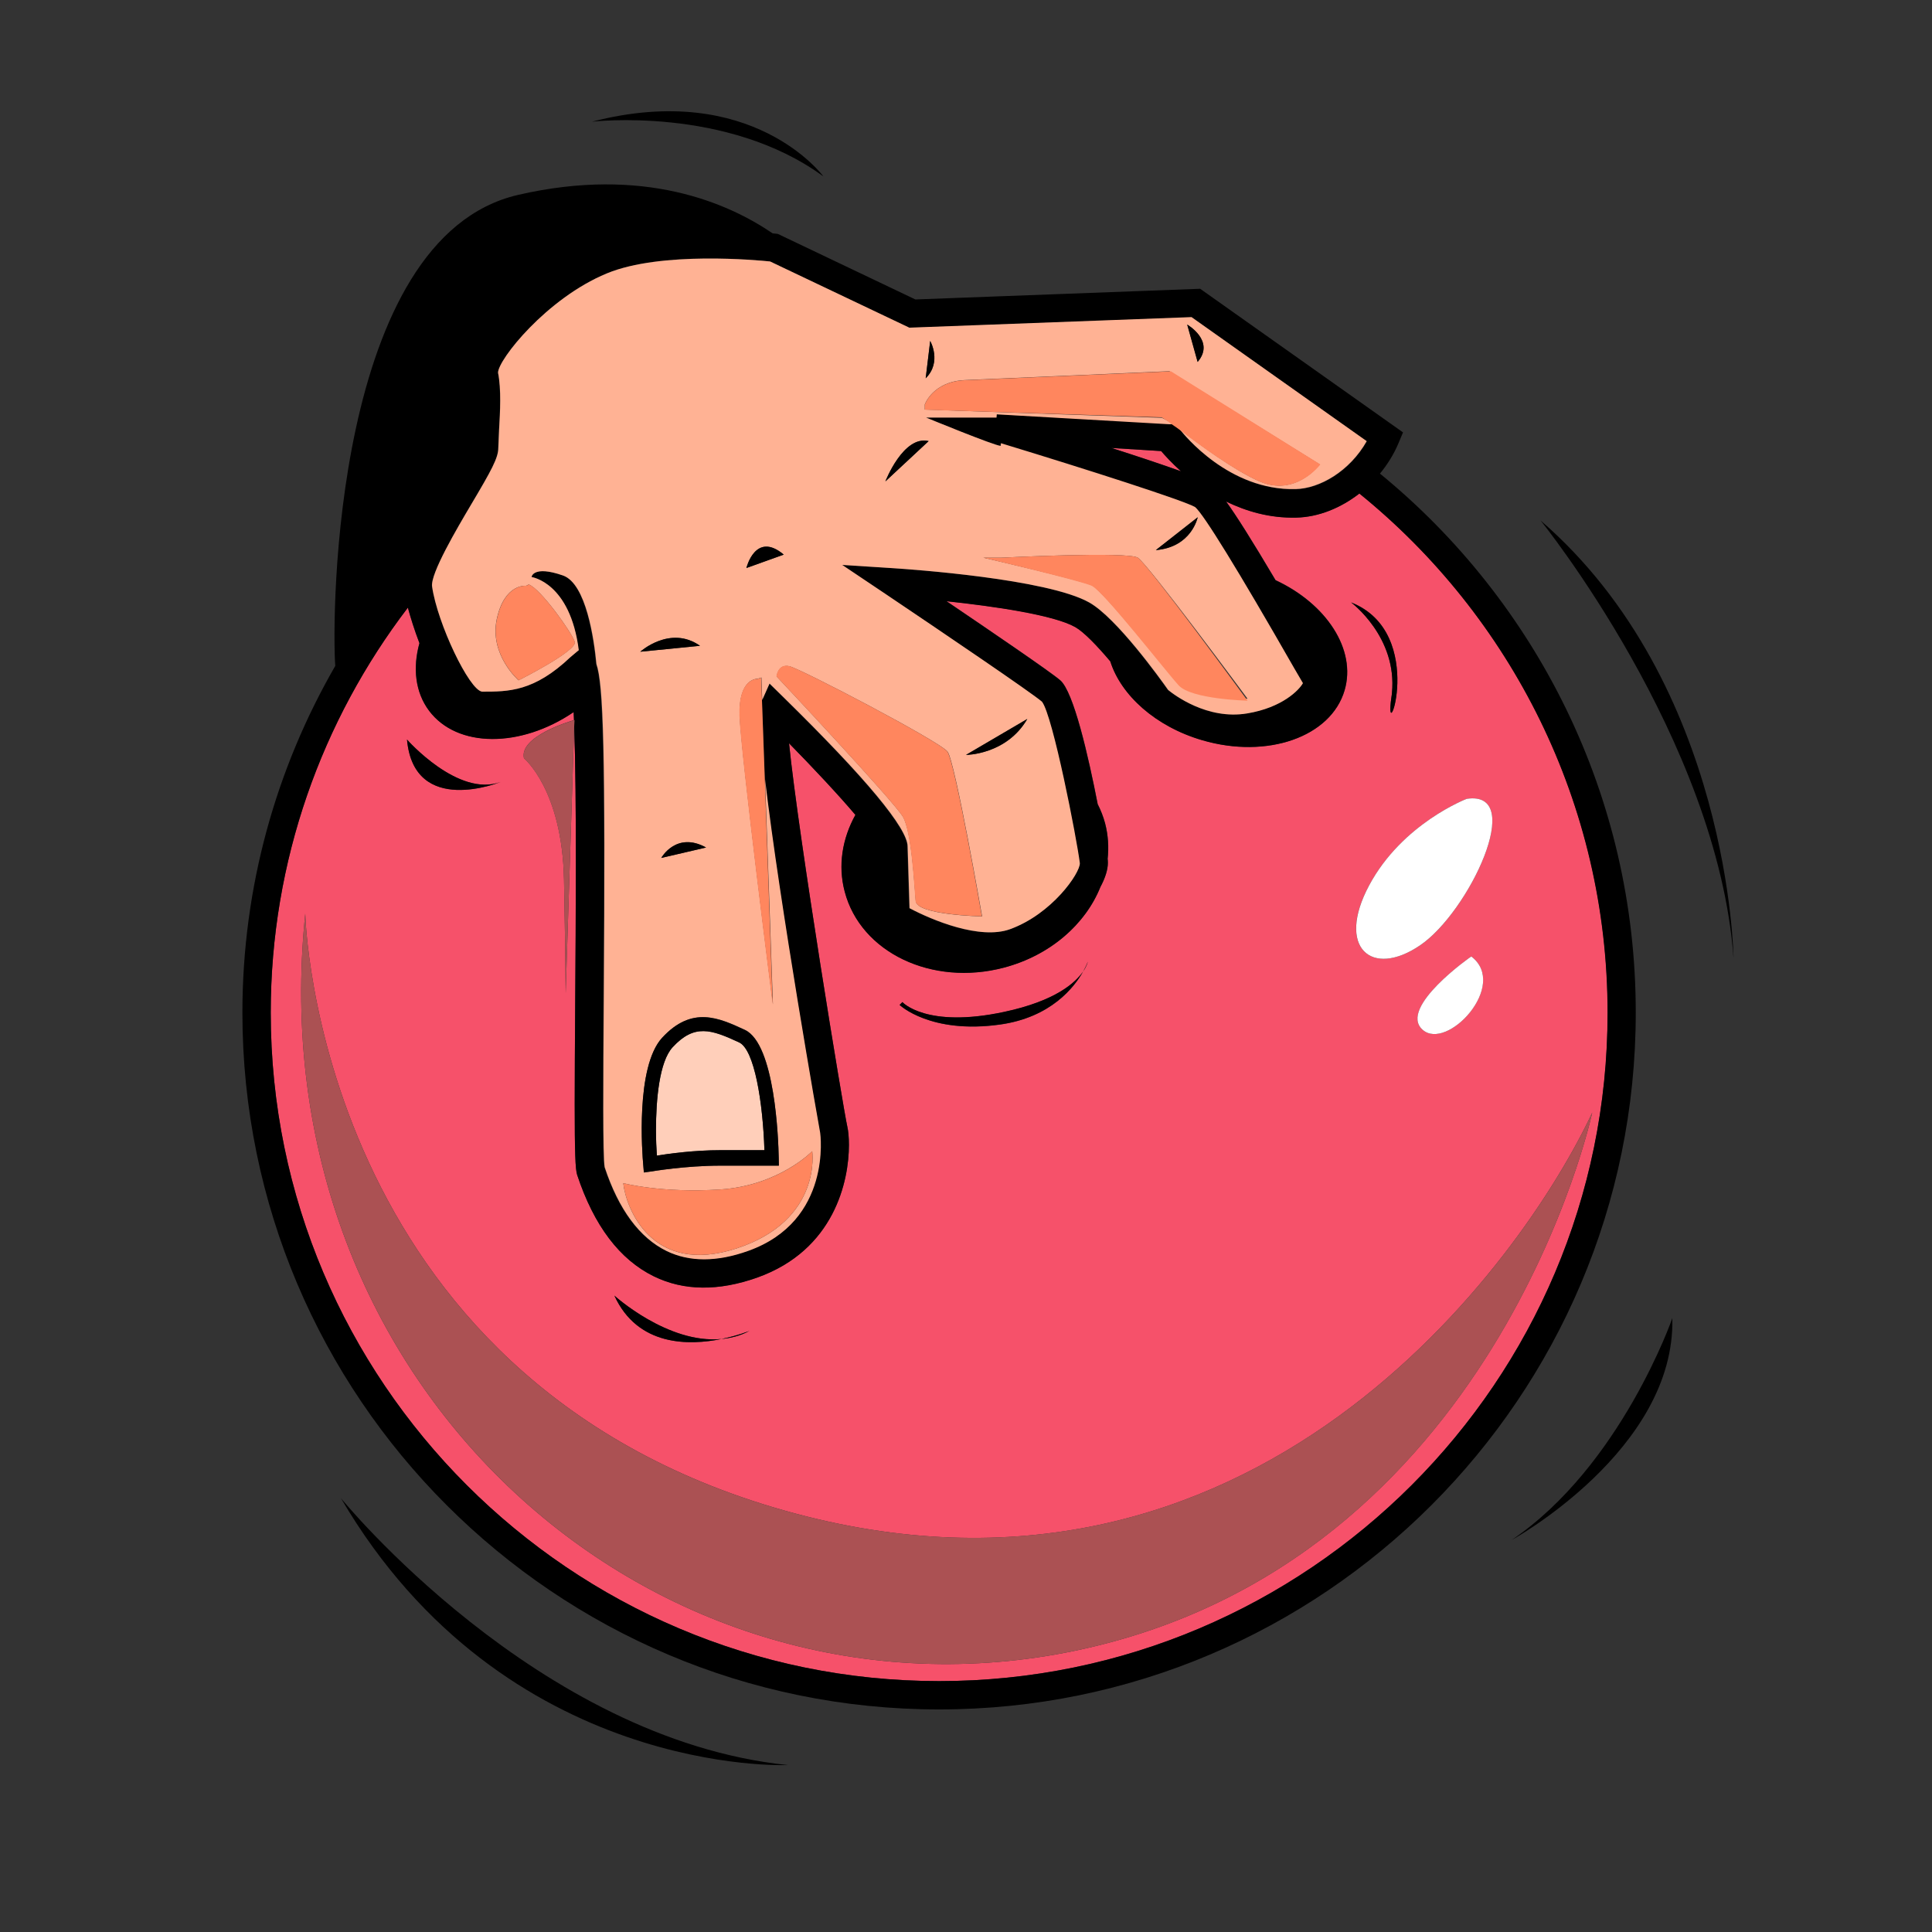 <?xml version="1.0" encoding="utf-8"?>
<!-- Generator: Adobe Illustrator 18.1.0, SVG Export Plug-In . SVG Version: 6.00 Build 0)  -->
<svg version="1.1" id="Layer_1" xmlns="http://www.w3.org/2000/svg" xmlns:xlink="http://www.w3.org/1999/xlink" x="0px" y="0px"
	 viewBox="0 0 1500 1500" enable-background="new 0 0 1500 1500" xml:space="preserve">
<rect x="0" y="0" width="1500" height="1500" fill="#333333" stroke="none"/>
<g>
	<path fill="#F6516A" enable-background="new    " d="M1055.5,383.1c-14.5,11.3-31.7,18.3-49,18.7c-20.9,0.5-39.1-5-54.5-12.5
		c7.9,11,19.7,29.6,38.4,61.1c39.5,18.4,62.9,53.9,53.6,85.5c-10.6,36.2-60.2,53.6-110.6,38.7c-36.2-10.6-63-35-71.3-61.2
		c-10.3-12.2-20.5-22.8-27.2-26.6c-16.6-9.4-62.6-16.1-100-20.1c33.9,23,80.5,54.7,88.3,61.4c10.4,8.9,21.8,58.7,29.1,96.2
		c2.3,4.7,4.3,9.5,5.7,14.7c2.4,9.3,3,18.7,2,27.9c0,0.3,0.1,0.4,0.1,0.5c0.1,0.8,0.1,1.6,0.1,2.4c0,5.4-2.1,12-5.8,18.8
		c-11.6,28.8-38.9,53.1-74.9,62.6c-55.8,14.7-111.1-11.7-123.6-59c-5.4-20.4-1.8-41.3,8.3-59.6C650.9,617,632,596.8,612.6,577
		c7.5,73.7,42.1,283.8,45.3,297.9c0.7,3,1.2,7.9,1.2,14c0,27.9-11.2,81.5-71.1,102.9c-30.1,10.7-57.1,10.5-80.3-0.9
		c-26.5-12.9-46.5-39.2-59.6-78.8c-1.4-4.2-1.9-17.2-1.9-55c0-19.6,0.1-45.8,0.4-80.9c0.2-30.7,0.5-68.6,0.5-105.7
		c0-40-0.3-78.7-1.3-106.5l-6.6,207.1c0,0,0-17.6-1.3-87.8c-1.3-70.3-31.1-94.6-31.1-94.6c-3.9-16.8,35.3-28.6,38.8-29.6
		c-0.1-2.2-0.2-4.2-0.3-6.3c-41.1,28-90.4,28-112.2-1c-10.8-14.4-12.8-33.3-7.5-52.5c-3.9-10.2-6.9-19.8-9-27.6
		C250,559.1,210.2,668.1,210.2,786.2c0,286.2,232.8,519,519,519c286.2,0,519-232.8,519-519C1248.2,623.6,1172.9,478.3,1055.5,383.1z
		 M1138.8,620.2c46.5-6.9,1.7,87.9-36.2,113.7c-37.9,25.8-65.5,1.7-39.6-46.5C1088.9,639.2,1138.8,620.2,1138.8,620.2z
		 M1104.4,799.4c-19-17.2,37.9-56.8,37.9-56.8C1171.5,764.9,1123.3,816.6,1104.4,799.4z M1080.3,541.3c0.2-1.1,0.3-2.1,0.4-3.2
		c4.3-43.6-31.7-70.4-31.7-70.4C1109.5,491.5,1073.8,586.7,1080.3,541.3z M700.7,778.1c0,0,18.4,20.5,79,7.6
		c40-8.6,55.4-22.8,61.3-31.4c2.5-4.5,3.6-7.5,3.6-7.5s-0.6,3-3.6,7.5c-6.9,12.2-25,35.6-64.5,41.2c-54.1,7.6-77.9-15.2-77.9-15.2
		L700.7,778.1z M560.1,1039.6c12.8-2.6,21.8-6.3,21.8-6.3C574.7,1037.1,567.4,1038.9,560.1,1039.6c-25,5.1-64.9,5.9-83.1-33.7
		C477,1005.9,518.5,1043.6,560.1,1039.6z M388.7,607.1c0,0-67.2,27.4-72.7-32.9C316,574.2,355.7,619.4,388.7,607.1z M835.8,1281.4
		C509.7,1350,198.9,1077.3,237,709.3c0,0,7.6,360.4,371.8,463.4c364.2,103,574-194.5,627.4-308.9
		C1236.2,863.7,1161.8,1212.7,835.8,1281.4z"/>
	<path fill="#F6516A" enable-background="new    " d="M862.9,347.8c20.3,6.5,39.5,12.9,54,18.1c-7.2-6.4-12.3-12.1-15.4-15.7
		C898.9,350,879.8,348.8,862.9,347.8z"/>
	<path d="M1071.4,367.7c5.9-7.2,10.9-15.2,14.5-23.9l3.4-8.1L931.8,224.2c0,0-215.8,8.1-221.1,8.3c-4.6-2.2-106.8-50.9-106.8-50.9
		l-1.8-0.2c-0.3,0-1.1-0.1-2.2-0.2c-34.6-23.6-100.1-52.4-197.6-29.9c-143.8,33.1-144.8,328.3-142,365.7
		c-45.8,79.4-72.1,171.3-72.1,269.3c0,298.3,242.6,540.9,540.9,540.9c298.2,0,540.9-242.7,540.9-540.9
		C1270.1,617.7,1192.6,466.9,1071.4,367.7z M729.2,1305.2c-286.2,0-519-232.8-519-519c0-118.1,39.8-227.1,106.5-314.4
		c2.1,7.7,5.1,17.4,9,27.6c-5.3,19.2-3.3,38.1,7.5,52.5c21.8,29,71,29,112.2,1c0.1,2,0.2,4.1,0.3,6.3c0.2,0,0.3-0.1,0.3-0.1l-0.2,5
		c1,27.8,1.3,66.5,1.3,106.5c0,37.1-0.3,75-0.5,105.7c-0.2,35.1-0.4,61.3-0.4,80.9c0,37.7,0.5,50.7,1.9,55
		c13.1,39.6,33.1,65.8,59.6,78.8c23.2,11.3,50.2,11.6,80.3,0.9c59.9-21.4,71.1-75,71.1-102.9c0-6.1-0.5-11-1.2-14
		c-3.2-14.2-37.8-224.2-45.3-297.9c19.4,19.8,38.3,40,51.5,55.6c-10.2,18.4-13.7,39.3-8.3,59.6c12.4,47.3,67.8,73.7,123.6,59
		c36-9.5,63.4-33.8,74.9-62.6c3.7-6.9,5.8-13.4,5.8-18.8c0-0.8-0.1-1.6-0.1-2.4c0,0,0-0.2-0.1-0.5c1-9.2,0.5-18.6-2-27.9
		c-1.4-5.2-3.3-10.1-5.7-14.7c-7.3-37.5-18.7-87.3-29.1-96.2c-7.8-6.7-54.3-38.4-88.3-61.4c37.4,4,83.4,10.7,100,20.1
		c6.7,3.8,16.9,14.4,27.2,26.6c8.3,26.3,35.1,50.6,71.3,61.2c50.5,14.8,100-2.5,110.6-38.7c9.3-31.6-14-67.1-53.6-85.5
		c-18.7-31.6-30.5-50.2-38.4-61.1c15.5,7.5,33.6,13,54.5,12.5c17.3-0.4,34.4-7.4,49-18.7c117.4,95.2,192.7,240.5,192.7,403.2
		C1248.2,1072.4,1015.4,1305.2,729.2,1305.2z M706.1,254.6c0,0,211.9-8,219.1-8.2c5.5,3.9,121.6,86.1,136,96.3
		c-13.3,23.5-36.6,36.8-55.2,37.2c-51.6,1.2-86.6-42.2-89.9-46.4c-2.3-1.8-4.3-3.3-6-4.7l-2.5-0.2l-134-7l-0.2,2.5h-54.7
		c0,0,53.4,22,58,22l0.1-1.5c68.4,20.8,142.7,44.4,150.8,49.3c6.7,5.6,32.8,47.7,77.1,125.3c0,0,4.1,6.9,6.6,11.2
		c-2.9,5.3-16,18.9-43.3,23.5c-31,5.2-56.9-14.7-61.3-18.2c-6.1-8.6-40-55.9-61.2-67.9c-32.7-18.5-139.3-25.8-151.4-26.6l-40.5-2.6
		l33.7,22.6c44.4,29.8,113.3,76.6,121.4,83.6c8.3,10.7,26.9,106.2,29.4,125.4c0.1,7.7-21.5,39.4-54.1,51.2
		c-23.5,8.6-60.7-7-78.1-16.3c-0.3-9.8-1.5-47.9-1.5-47.9c0-14-32.3-52.9-95.9-115.4l-11.3-11.1l-5.7,12.8l2.2,61.4
		c11.2,96.2,42.3,272.4,42.8,274.6c0.1,0.7,9.5,68.2-55.9,91.6c-24.3,8.7-45.6,8.7-63.3,0.1c-21-10.2-37.2-32.1-48.1-65.1
		c-1.6-7.9-1.1-69.9-0.7-129.8c1.3-193.8-0.4-245.2-5.7-260.8c-1.8-19-7.9-62.5-26-68.8c-23.2-8.1-24.4,1.2-24.4,1.2
		s30.2,4.1,36.7,57L449,505l-6.3,5.3C414.5,537,394.9,537,374.2,537c-10-1.2-34.7-53-38.8-81.6c-1.4-10,19.4-45.2,30.5-64
		c15.5-26.1,20.9-36,20.9-43.6l0.6-14.1c0.8-13.9,1.8-31.3-0.8-44.3c-0.1-10,37.8-57.8,84.4-77.1c42.3-17.5,117.8-10.3,126.8-9.3
		C601.2,204.6,706.1,254.6,706.1,254.6z M916.9,365.9c-14.5-5.2-33.7-11.6-54-18.1c16.9,1.1,35.9,2.2,38.6,2.4
		C904.6,353.8,909.7,359.4,916.9,365.9z"/>
	<path fill="#FFB294" enable-background="new    " d="M597.9,203c-9-0.9-84.6-8.2-126.8,9.3c-46.7,19.3-84.5,67.1-84.4,77.1
		c2.6,13,1.6,30.4,0.8,44.3l-0.6,14.1c0,7.7-5.4,17.5-20.9,43.6c-11.2,18.9-32,54.1-30.5,64c4.1,28.6,28.8,80.4,38.8,81.6
		c20.7,0,40.3,0,68.6-26.8l6.3-5.3l0.2,0.1c-6.6-52.9-36.7-57-36.7-57s1.1-9.3,24.4-1.2c18.1,6.3,24.2,49.8,26,68.8
		c5.4,15.6,7.1,66.9,5.7,260.8c-0.4,59.9-0.8,121.9,0.7,129.8c10.9,32.9,27.1,54.8,48.1,65.1c17.7,8.6,39,8.6,63.3-0.1
		c65.4-23.3,56-90.9,55.9-91.6c-0.5-2.2-31.6-178.4-42.8-274.6l6.1,174.8c0,0-24.8-194.3-25.8-224c-1-29.7,13.9-28.8,13.9-28.8l3-1
		l0.6,17.5l5.7-12.8l11.3,11.1c63.7,62.5,95.9,101.3,95.9,115.4c0,0,1.2,38.1,1.5,47.9c17.5,9.3,54.7,24.8,78.1,16.3
		c32.6-11.9,54.3-43.5,54.1-51.2c-2.4-19.2-21-114.7-29.4-125.4c-8.1-7-77.1-53.8-121.4-83.6l-33.7-22.6l40.5,2.6
		c12,0.8,118.6,8.1,151.4,26.6c21.2,12,55.1,59.2,61.2,67.9c4.4,3.6,30.2,23.4,61.3,18.2c27.3-4.5,40.4-18.2,43.3-23.5
		c-2.5-4.4-6.6-11.3-6.6-11.3c-44.4-77.6-70.5-119.8-77.1-125.4c-8.2-4.9-82.4-28.8-150.8-49.6l-0.1,2.1c-4.6,0-58-22-58-22h54.7
		l0.2-2.5l134,7.7l2.5-0.1c-3.7-2.9-8.4-4.9-8.4-4.9L718,318v-4c0,0,6.3-17.8,31.1-18.9c24.8-1,158.8-6.9,158.8-6.9l116.6,72.3
		c0,0-18.5,25.8-47.3,12.9c-19.5-8.7-46-28.3-61.2-40.1c3.2,4.2,38.3,47.7,89.9,46.4c18.5-0.4,41.9-13.7,55.2-37.2
		c-14.4-10.2-130.5-92.4-136-96.3c-7.2,0.3-219.1,8.2-219.1,8.2S601.2,204.6,597.9,203z M929.9,281l-8.1-29
		C921.7,252,943.8,264.7,929.9,281z M548.2,658l-34.8,8.1C513.4,666.1,525,645.2,548.2,658z M497.1,506c0,0,23.2-20.9,46.4-4.6
		L497.1,506z M446.2,498.4c2,6.9-43.6,29.8-43.6,29.8s-22.8-19.8-16.9-47.6c6-27.8,22.8-25.8,22.8-25.8l2-1
		C419.5,456.8,444.3,491.5,446.2,498.4z M572.1,969.2c-66.4,21.8-86.2-31.7-88.2-50.6c0,0,29.7,7.9,75.3,4.9
		c45.6-3,71.4-29.7,71.4-29.7S638.5,947.4,572.1,969.2z M578.3,799.5c23.4,10.8,26.1,84.9,26.3,99.6l0.1,5.9h-45.3
		c-27.2,0-53.3,4.5-53.6,4.5l-5.9,0.9l-0.5-6.1c-0.7-7.7-6.2-75.9,14.7-98.6C537.3,780.6,558.2,790.2,578.3,799.5z M579.5,441
		c0,0,7-29,29-10.4L579.5,441z M750,586.1l47.6-27.9C781.4,586.1,750,586.1,750,586.1z M735.7,583.6c5.9,7.9,26.8,127.9,26.8,127.9
		s-50.6-1-51.5-11.9c-1-10.9-3-53.5-9.9-65.4c-6.9-11.9-98.1-109-98.1-109s1-9.9,9.9-7.9C621.7,519.2,729.7,575.7,735.7,583.6z
		 M929.9,401.6c0,0-4.6,23.2-32.5,25.5L929.9,401.6z M777.3,433c0,0,98.1-5,106.1,0c7.9,5,85.2,109.5,85.2,109.5
		s-43.6-0.3-53.5-11.2c-9.9-10.9-58.5-72.9-67.4-76.9c-8.9-4-84.2-21.4-84.2-21.4H777.3z M721,342.4l-33.6,31.3
		C687.4,373.8,701.3,337.8,721,342.4z M718.7,293.7l3.5-29C722.2,264.7,731.5,281,718.7,293.7z"/>
	<path fill="#FFCFBA" enable-background="new    " d="M573.8,809.3c-21.6-10-34.6-14.6-51.6,3.8c-10.3,11.2-12.9,40.7-12.9,64.3
		c0,7.8,0.3,14.2,0.7,19.8c9.5-1.5,28.8-4.2,49.5-4.2c0,0,25.6,0,34,0C592.3,856,585.8,814.8,573.8,809.3z"/>
	<path d="M514.1,805.7c-20.9,22.7-15.4,90.8-14.7,98.5l0.5,6l5.9-0.7c0.3-0.1,26.3-4.5,53.6-4.5h45.3l-0.1-5.9
		c-0.3-14.7-2.9-88.5-26.3-99.4C558.2,790.4,537.3,780.6,514.1,805.7z M559.5,893c-20.7,0-40.1,2.7-49.5,4.2
		c-0.4-5.6-0.7-12.1-0.7-19.9c0-23.6,2.6-53,12.9-64.2c17-18.4,30-13.8,51.6-3.8c12,5.5,18.5,46.7,19.7,83.7
		C585.2,893,559.5,893,559.5,893z"/>
	<path d="M497.1,506l46.4-4.6C520.3,485.1,497.1,506,497.1,506z"/>
	<path d="M687.4,373.8l33.6-31.3C701.3,337.8,687.4,373.8,687.4,373.8z"/>
	<path d="M722.2,264.7l-3.5,29C731.5,281,722.2,264.7,722.2,264.7z"/>
	<path d="M579.5,441l29-10.4C586.5,412.1,579.5,441,579.5,441z"/>
	<path d="M750,586.1c0,0,31.3,0,47.6-27.9L750,586.1z"/>
	<path d="M929.9,401.6l-32.5,25.5C925.2,424.8,929.9,401.6,929.9,401.6z"/>
	<path d="M921.7,252l8.1,29C943.8,264.7,921.7,252,921.7,252z"/>
	<path d="M513.4,666.1l34.8-8.1C525,645.2,513.4,666.1,513.4,666.1z"/>
	<path fill="#FFFFFF" d="M1102.6,733.9c37.9-25.8,82.7-120.6,36.2-113.7c0,0-50,19-75.8,67.2
		C1037.2,735.6,1064.7,759.7,1102.6,733.9z"/>
	<path fill="#FFFFFF" d="M1104.4,799.4c18.9,17.2,67.2-34.5,37.9-56.8C1142.3,742.5,1085.4,782.2,1104.4,799.4z"/>
	<path d="M840.9,754.2c3-4.5,3.6-7.5,3.6-7.5S843.5,749.8,840.9,754.2z"/>
	<path d="M776.4,795.4c39.6-5.5,57.7-29,64.5-41.2c-5.9,8.7-21.3,22.9-61.3,31.4c-60.6,13-79-7.6-79-7.6l-2.2,2.2
		C698.5,780.3,722.3,803,776.4,795.4z"/>
	<path d="M1080.7,538.1c-0.1,1.1-0.2,2.1-0.4,3.2c-6.5,45.4,29.2-49.8-31.4-73.6C1049,467.7,1085.1,494.5,1080.7,538.1z"/>
	<path d="M388.7,607.1c-32.9,12.3-72.7-32.9-72.7-32.9C321.4,634.5,388.7,607.1,388.7,607.1z"/>
	<path fill="#FF865E" d="M483.9,918.6c2,18.8,21.8,72.4,88.2,50.6c66.4-21.8,58.5-75.4,58.5-75.4s-25.8,26.8-71.4,29.7
		C513.7,926.5,483.9,918.6,483.9,918.6z"/>
	<path fill="#FF865E" d="M602.8,525.1c0,0,91.2,97.1,98.1,109c6.9,11.9,8.9,54.5,9.9,65.4c1,10.9,51.5,11.9,51.5,11.9
		s-20.8-119.9-26.8-127.9c-6-7.9-114-64.4-122.9-66.4C603.8,515.2,602.8,525.1,602.8,525.1z"/>
	<path fill="#FF865E" d="M915.1,532.1C925,543,968.6,544,968.6,544s-77.3-106-85.2-111c-7.9-5-106.1,0-106.1,0h-13.9
		c0,0,75.3,17.8,84.2,21.8C856.6,458.8,905.1,521.2,915.1,532.1z"/>
	<path fill="#FF865E" d="M1025.1,360.6l-116-72.3c0,0-135.2,5.9-160,6.9c-24.8,1-31.1,18.9-31.1,18.9v4l183.8,5.9
		c0,0,3.5,1.9,7.2,4.8c1.7,1.4,4.3,2.9,6.6,4.7c15.2,11.8,42.2,31.4,61.7,40.1C1006,386.4,1025.1,360.6,1025.1,360.6z"/>
	<path fill="#FF865E" d="M408.6,454.8c0,0-16.8-2-22.8,25.8c-6,27.7,16.9,47.6,16.9,47.6s45.6-22.8,43.6-29.8
		c-2-6.9-26.8-41.6-35.7-44.6L408.6,454.8z"/>
	<path fill="#FF865E" d="M588,527.1c0,0-14.9-1-13.9,28.8c1,29.7,25.8,224,25.8,224l-6.1-174.8l-2.2-61.4l-0.6-17.5L588,527.1z"/>
	<path fill="#AB5153" d="M608.8,1172.7C244.6,1069.7,237,709.3,237,709.3c-38.1,368,272.7,640.7,598.8,572.1
		c326.1-68.6,400.4-417.6,400.4-417.6C1182.8,978.2,973,1275.6,608.8,1172.7z"/>
	<path fill="#AB5153" d="M406.8,588.8c0,0,29.7,24.3,31.1,94.6c1.3,70.3,1.3,87.8,1.3,87.8l6.6-207.1l0.2-5c0,0-0.2,0.1-0.3,0.1
		C442.1,560.2,402.9,572,406.8,588.8z"/>
	<path d="M264.7,1163.2c127.3,217.2,347.1,207.2,347.1,207.2C417,1350.5,264.7,1163.2,264.7,1163.2z"/>
	<path d="M1196.1,404.1c0,0,137.3,169.8,149.8,339.6C1345.9,743.7,1343.4,531.5,1196.1,404.1z"/>
	<path d="M639.3,137c0,0-54.9-74.9-179.8-42.5C459.5,94.5,564.3,82,639.3,137z"/>
	<path d="M1173.6,1195.7c0,0,127.3-69.9,124.8-172.3C1298.4,1023.4,1258.5,1138.2,1173.6,1195.7z"/>
	<path d="M560.1,1039.6c-41.6,4-83.1-33.7-83.1-33.7C495.1,1045.5,535.1,1044.7,560.1,1039.6z"/>
	<path d="M560.1,1039.6c7.3-0.7,14.6-2.5,21.8-6.3C581.8,1033.3,572.9,1037,560.1,1039.6z"/>
</g>
</svg>
